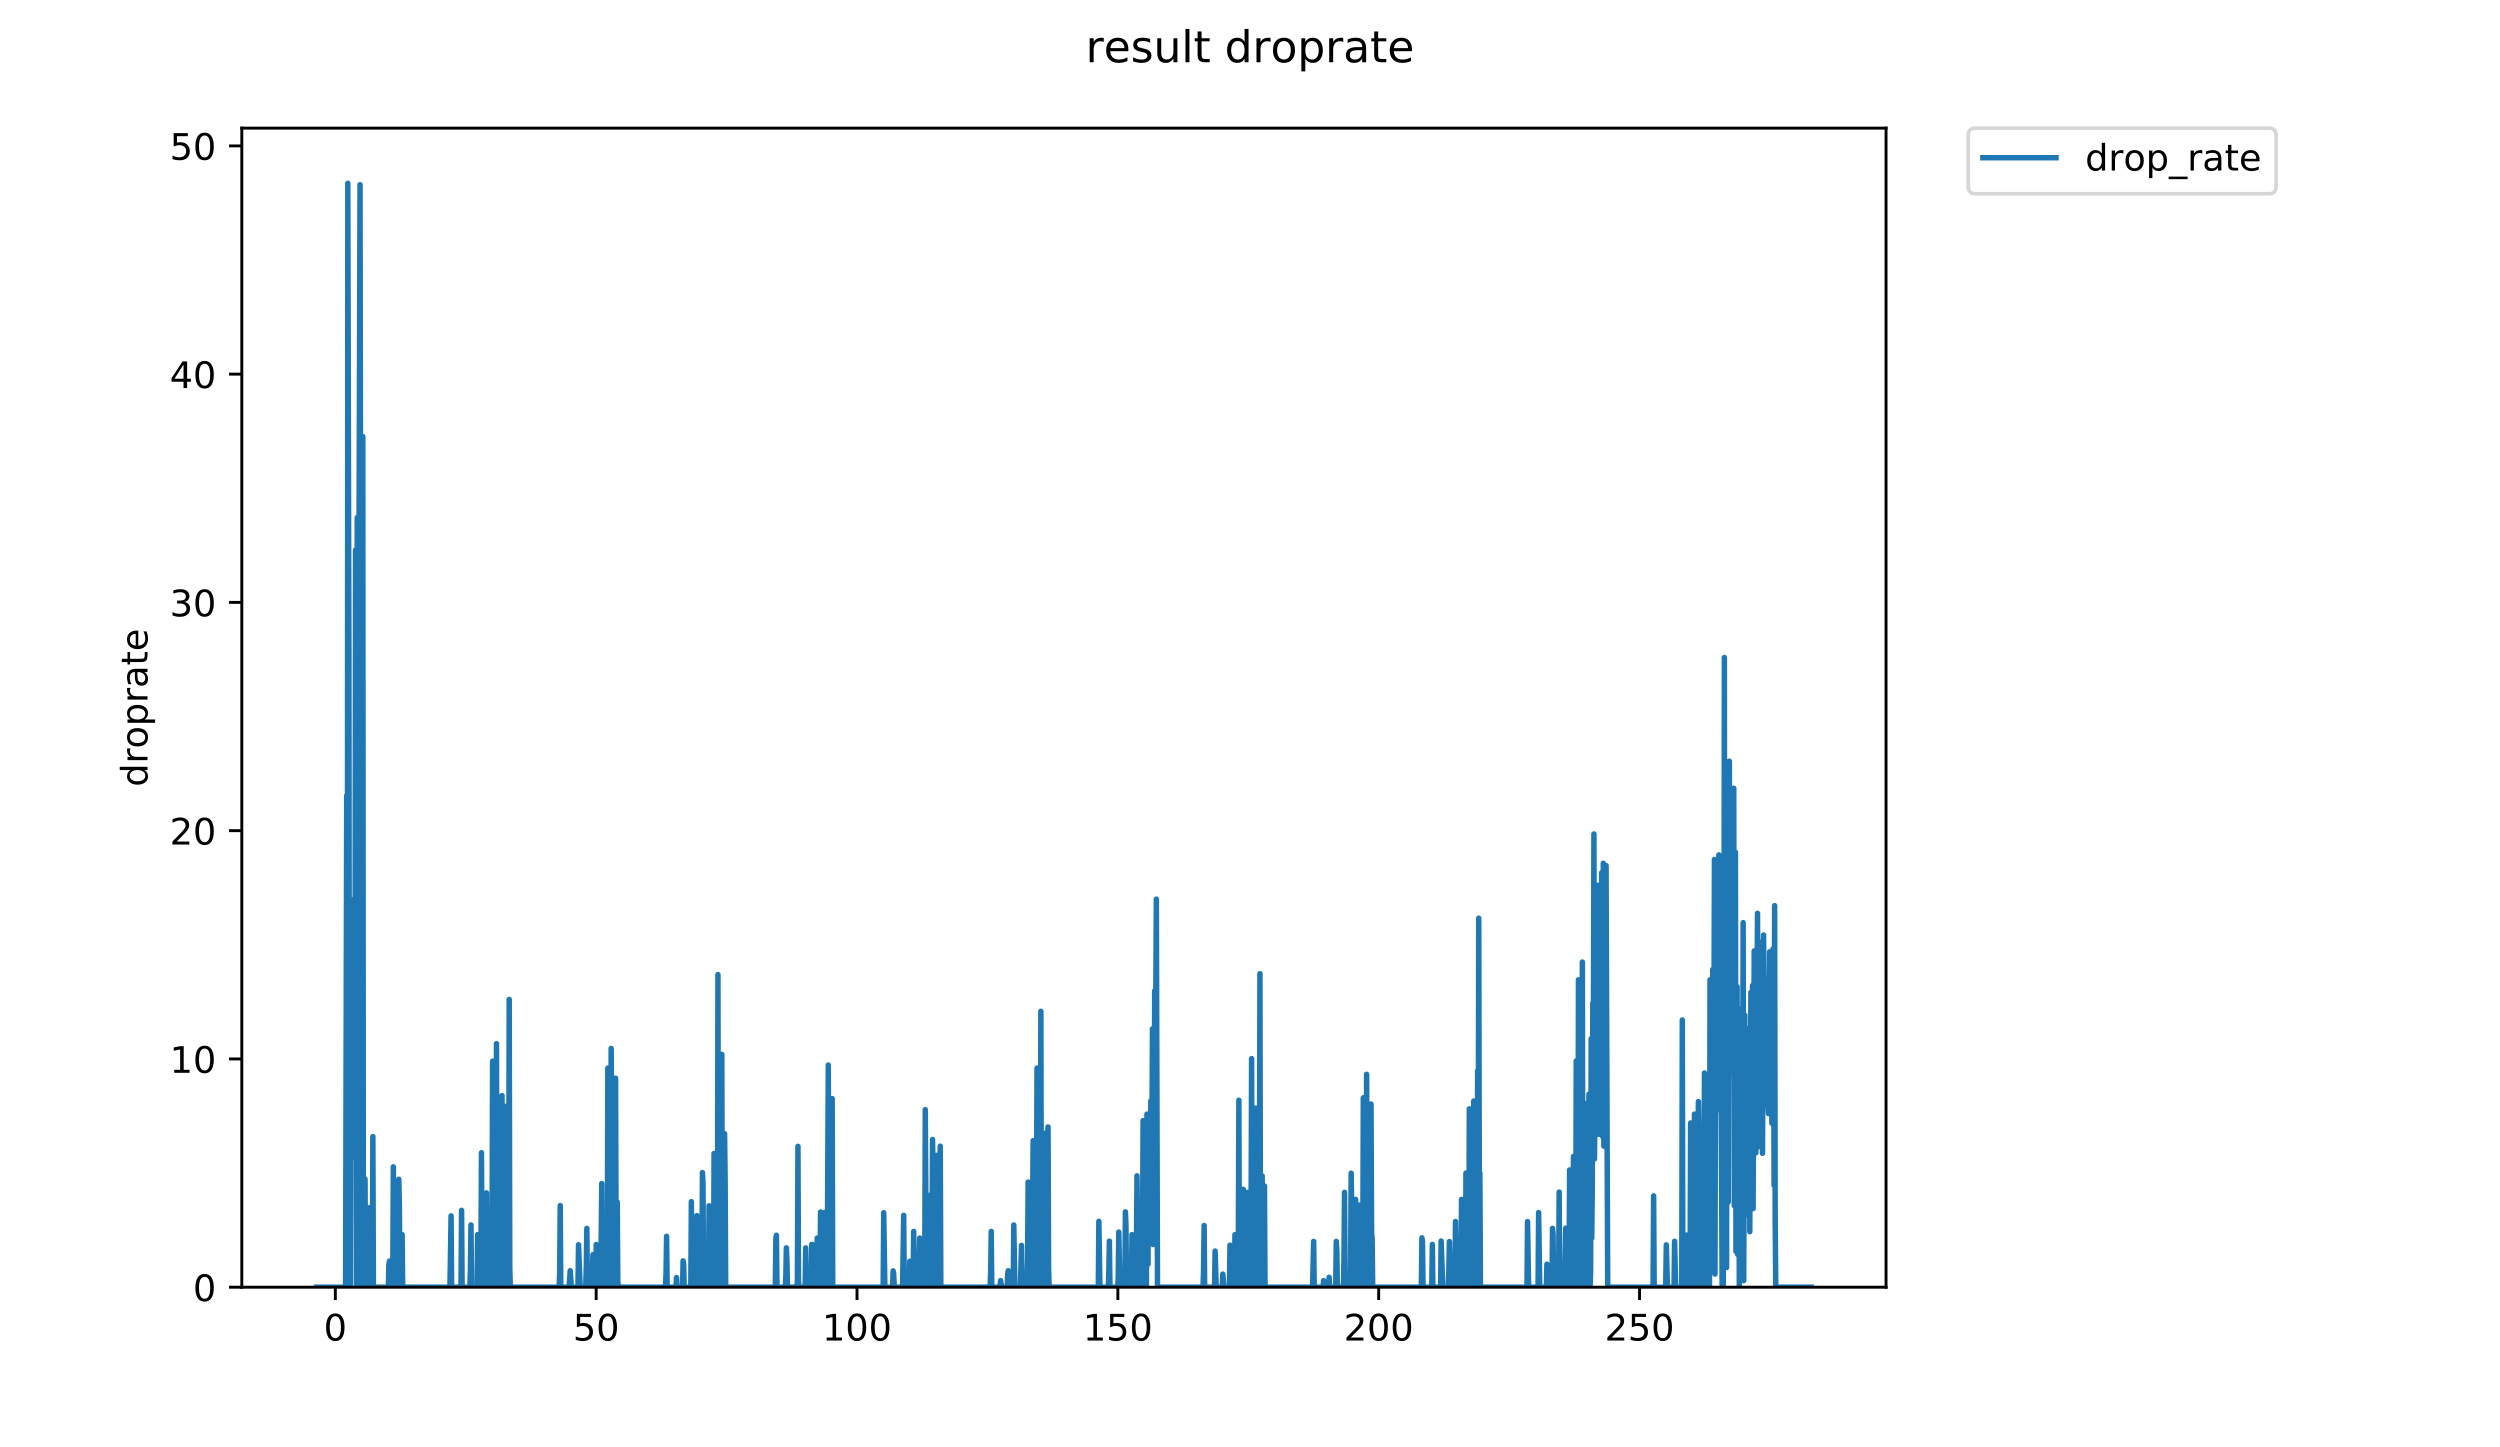 <?xml version="1.0" encoding="utf-8" standalone="no"?>
<!DOCTYPE svg PUBLIC "-//W3C//DTD SVG 1.1//EN"
  "http://www.w3.org/Graphics/SVG/1.1/DTD/svg11.dtd">
<!-- Created with matplotlib (https://matplotlib.org/) -->
<svg height="396pt" version="1.1" viewBox="0 0 684 396" width="684pt" xmlns="http://www.w3.org/2000/svg" xmlns:xlink="http://www.w3.org/1999/xlink">
 <defs>
  <style type="text/css">
*{stroke-linecap:butt;stroke-linejoin:round;}
  </style>
 </defs>
 <g id="figure_1">
  <g id="patch_1">
   <path d="M 0 396 
L 684 396 
L 684 0 
L 0 0 
z
" style="fill:#ffffff;"/>
  </g>
  <g id="axes_1">
   <g id="patch_2">
    <path d="M 66.159 352.174 
L 516.019 352.174 
L 516.019 35.062 
L 66.159 35.062 
z
" style="fill:#ffffff;"/>
   </g>
   <g id="matplotlib.axis_1">
    <g id="xtick_1">
     <g id="line2d_1">
      <defs>
       <path d="M 0 0 
L 0 3.5 
" id="m159b714897" style="stroke:#000000;stroke-width:0.8;"/>
      </defs>
      <g>
       <use style="stroke:#000000;stroke-width:0.8;" x="91.747" xlink:href="#m159b714897" y="352.174"/>
      </g>
     </g>
     <g id="text_1">
      <!-- 0 -->
      <defs>
       <path d="M 31.781 66.406 
Q 24.172 66.406 20.328 58.906 
Q 16.5 51.422 16.5 36.375 
Q 16.5 21.391 20.328 13.891 
Q 24.172 6.391 31.781 6.391 
Q 39.453 6.391 43.281 13.891 
Q 47.125 21.391 47.125 36.375 
Q 47.125 51.422 43.281 58.906 
Q 39.453 66.406 31.781 66.406 
z
M 31.781 74.219 
Q 44.047 74.219 50.516 64.516 
Q 56.984 54.828 56.984 36.375 
Q 56.984 17.969 50.516 8.266 
Q 44.047 -1.422 31.781 -1.422 
Q 19.531 -1.422 13.062 8.266 
Q 6.594 17.969 6.594 36.375 
Q 6.594 54.828 13.062 64.516 
Q 19.531 74.219 31.781 74.219 
z
" id="DejaVuSans-48"/>
      </defs>
      <g transform="translate(88.565 366.773)scale(0.1 -0.1)">
       <use xlink:href="#DejaVuSans-48"/>
      </g>
     </g>
    </g>
    <g id="xtick_2">
     <g id="line2d_2">
      <g>
       <use style="stroke:#000000;stroke-width:0.8;" x="163.112" xlink:href="#m159b714897" y="352.174"/>
      </g>
     </g>
     <g id="text_2">
      <!-- 50 -->
      <defs>
       <path d="M 10.797 72.906 
L 49.516 72.906 
L 49.516 64.594 
L 19.828 64.594 
L 19.828 46.734 
Q 21.969 47.469 24.109 47.828 
Q 26.266 48.188 28.422 48.188 
Q 40.625 48.188 47.75 41.5 
Q 54.891 34.812 54.891 23.391 
Q 54.891 11.625 47.562 5.094 
Q 40.234 -1.422 26.906 -1.422 
Q 22.312 -1.422 17.547 -0.641 
Q 12.797 0.141 7.719 1.703 
L 7.719 11.625 
Q 12.109 9.234 16.797 8.062 
Q 21.484 6.891 26.703 6.891 
Q 35.156 6.891 40.078 11.328 
Q 45.016 15.766 45.016 23.391 
Q 45.016 31 40.078 35.438 
Q 35.156 39.891 26.703 39.891 
Q 22.75 39.891 18.812 39.016 
Q 14.891 38.141 10.797 36.281 
z
" id="DejaVuSans-53"/>
      </defs>
      <g transform="translate(156.75 366.773)scale(0.1 -0.1)">
       <use xlink:href="#DejaVuSans-53"/>
       <use x="63.623" xlink:href="#DejaVuSans-48"/>
      </g>
     </g>
    </g>
    <g id="xtick_3">
     <g id="line2d_3">
      <g>
       <use style="stroke:#000000;stroke-width:0.8;" x="234.478" xlink:href="#m159b714897" y="352.174"/>
      </g>
     </g>
     <g id="text_3">
      <!-- 100 -->
      <defs>
       <path d="M 12.406 8.297 
L 28.516 8.297 
L 28.516 63.922 
L 10.984 60.406 
L 10.984 69.391 
L 28.422 72.906 
L 38.281 72.906 
L 38.281 8.297 
L 54.391 8.297 
L 54.391 0 
L 12.406 0 
z
" id="DejaVuSans-49"/>
      </defs>
      <g transform="translate(224.934 366.773)scale(0.1 -0.1)">
       <use xlink:href="#DejaVuSans-49"/>
       <use x="63.623" xlink:href="#DejaVuSans-48"/>
       <use x="127.246" xlink:href="#DejaVuSans-48"/>
      </g>
     </g>
    </g>
    <g id="xtick_4">
     <g id="line2d_4">
      <g>
       <use style="stroke:#000000;stroke-width:0.8;" x="305.843" xlink:href="#m159b714897" y="352.174"/>
      </g>
     </g>
     <g id="text_4">
      <!-- 150 -->
      <g transform="translate(296.299 366.773)scale(0.1 -0.1)">
       <use xlink:href="#DejaVuSans-49"/>
       <use x="63.623" xlink:href="#DejaVuSans-53"/>
       <use x="127.246" xlink:href="#DejaVuSans-48"/>
      </g>
     </g>
    </g>
    <g id="xtick_5">
     <g id="line2d_5">
      <g>
       <use style="stroke:#000000;stroke-width:0.8;" x="377.209" xlink:href="#m159b714897" y="352.174"/>
      </g>
     </g>
     <g id="text_5">
      <!-- 200 -->
      <defs>
       <path d="M 19.188 8.297 
L 53.609 8.297 
L 53.609 0 
L 7.328 0 
L 7.328 8.297 
Q 12.938 14.109 22.625 23.891 
Q 32.328 33.688 34.812 36.531 
Q 39.547 41.844 41.422 45.531 
Q 43.312 49.219 43.312 52.781 
Q 43.312 58.594 39.234 62.25 
Q 35.156 65.922 28.609 65.922 
Q 23.969 65.922 18.812 64.312 
Q 13.672 62.703 7.812 59.422 
L 7.812 69.391 
Q 13.766 71.781 18.938 73 
Q 24.125 74.219 28.422 74.219 
Q 39.75 74.219 46.484 68.547 
Q 53.219 62.891 53.219 53.422 
Q 53.219 48.922 51.531 44.891 
Q 49.859 40.875 45.406 35.406 
Q 44.188 33.984 37.641 27.219 
Q 31.109 20.453 19.188 8.297 
z
" id="DejaVuSans-50"/>
      </defs>
      <g transform="translate(367.665 366.773)scale(0.1 -0.1)">
       <use xlink:href="#DejaVuSans-50"/>
       <use x="63.623" xlink:href="#DejaVuSans-48"/>
       <use x="127.246" xlink:href="#DejaVuSans-48"/>
      </g>
     </g>
    </g>
    <g id="xtick_6">
     <g id="line2d_6">
      <g>
       <use style="stroke:#000000;stroke-width:0.8;" x="448.574" xlink:href="#m159b714897" y="352.174"/>
      </g>
     </g>
     <g id="text_6">
      <!-- 250 -->
      <g transform="translate(439.031 366.773)scale(0.1 -0.1)">
       <use xlink:href="#DejaVuSans-50"/>
       <use x="63.623" xlink:href="#DejaVuSans-53"/>
       <use x="127.246" xlink:href="#DejaVuSans-48"/>
      </g>
     </g>
    </g>
   </g>
   <g id="matplotlib.axis_2">
    <g id="ytick_1">
     <g id="line2d_7">
      <defs>
       <path d="M 0 0 
L -3.5 0 
" id="mdc77d8210e" style="stroke:#000000;stroke-width:0.8;"/>
      </defs>
      <g>
       <use style="stroke:#000000;stroke-width:0.8;" x="66.159" xlink:href="#mdc77d8210e" y="352.174"/>
      </g>
     </g>
     <g id="text_7">
      <!-- 0 -->
      <g transform="translate(52.796 355.973)scale(0.1 -0.1)">
       <use xlink:href="#DejaVuSans-48"/>
      </g>
     </g>
    </g>
    <g id="ytick_2">
     <g id="line2d_8">
      <g>
       <use style="stroke:#000000;stroke-width:0.8;" x="66.159" xlink:href="#mdc77d8210e" y="289.723"/>
      </g>
     </g>
     <g id="text_8">
      <!-- 10 -->
      <g transform="translate(46.434 293.522)scale(0.1 -0.1)">
       <use xlink:href="#DejaVuSans-49"/>
       <use x="63.623" xlink:href="#DejaVuSans-48"/>
      </g>
     </g>
    </g>
    <g id="ytick_3">
     <g id="line2d_9">
      <g>
       <use style="stroke:#000000;stroke-width:0.8;" x="66.159" xlink:href="#mdc77d8210e" y="227.272"/>
      </g>
     </g>
     <g id="text_9">
      <!-- 20 -->
      <g transform="translate(46.434 231.071)scale(0.1 -0.1)">
       <use xlink:href="#DejaVuSans-50"/>
       <use x="63.623" xlink:href="#DejaVuSans-48"/>
      </g>
     </g>
    </g>
    <g id="ytick_4">
     <g id="line2d_10">
      <g>
       <use style="stroke:#000000;stroke-width:0.8;" x="66.159" xlink:href="#mdc77d8210e" y="164.82"/>
      </g>
     </g>
     <g id="text_10">
      <!-- 30 -->
      <defs>
       <path d="M 40.578 39.312 
Q 47.656 37.797 51.625 33 
Q 55.609 28.219 55.609 21.188 
Q 55.609 10.406 48.188 4.484 
Q 40.766 -1.422 27.094 -1.422 
Q 22.516 -1.422 17.656 -0.516 
Q 12.797 0.391 7.625 2.203 
L 7.625 11.719 
Q 11.719 9.328 16.594 8.109 
Q 21.484 6.891 26.812 6.891 
Q 36.078 6.891 40.938 10.547 
Q 45.797 14.203 45.797 21.188 
Q 45.797 27.641 41.281 31.266 
Q 36.766 34.906 28.719 34.906 
L 20.219 34.906 
L 20.219 43.016 
L 29.109 43.016 
Q 36.375 43.016 40.234 45.922 
Q 44.094 48.828 44.094 54.297 
Q 44.094 59.906 40.109 62.906 
Q 36.141 65.922 28.719 65.922 
Q 24.656 65.922 20.016 65.031 
Q 15.375 64.156 9.812 62.312 
L 9.812 71.094 
Q 15.438 72.656 20.344 73.438 
Q 25.25 74.219 29.594 74.219 
Q 40.828 74.219 47.359 69.109 
Q 53.906 64.016 53.906 55.328 
Q 53.906 49.266 50.438 45.094 
Q 46.969 40.922 40.578 39.312 
z
" id="DejaVuSans-51"/>
      </defs>
      <g transform="translate(46.434 168.62)scale(0.1 -0.1)">
       <use xlink:href="#DejaVuSans-51"/>
       <use x="63.623" xlink:href="#DejaVuSans-48"/>
      </g>
     </g>
    </g>
    <g id="ytick_5">
     <g id="line2d_11">
      <g>
       <use style="stroke:#000000;stroke-width:0.8;" x="66.159" xlink:href="#mdc77d8210e" y="102.369"/>
      </g>
     </g>
     <g id="text_11">
      <!-- 40 -->
      <defs>
       <path d="M 37.797 64.312 
L 12.891 25.391 
L 37.797 25.391 
z
M 35.203 72.906 
L 47.609 72.906 
L 47.609 25.391 
L 58.016 25.391 
L 58.016 17.188 
L 47.609 17.188 
L 47.609 0 
L 37.797 0 
L 37.797 17.188 
L 4.891 17.188 
L 4.891 26.703 
z
" id="DejaVuSans-52"/>
      </defs>
      <g transform="translate(46.434 106.168)scale(0.1 -0.1)">
       <use xlink:href="#DejaVuSans-52"/>
       <use x="63.623" xlink:href="#DejaVuSans-48"/>
      </g>
     </g>
    </g>
    <g id="ytick_6">
     <g id="line2d_12">
      <g>
       <use style="stroke:#000000;stroke-width:0.8;" x="66.159" xlink:href="#mdc77d8210e" y="39.918"/>
      </g>
     </g>
     <g id="text_12">
      <!-- 50 -->
      <g transform="translate(46.434 43.717)scale(0.1 -0.1)">
       <use xlink:href="#DejaVuSans-53"/>
       <use x="63.623" xlink:href="#DejaVuSans-48"/>
      </g>
     </g>
    </g>
    <g id="text_13">
     <!-- droprate -->
     <defs>
      <path d="M 45.406 46.391 
L 45.406 75.984 
L 54.391 75.984 
L 54.391 0 
L 45.406 0 
L 45.406 8.203 
Q 42.578 3.328 38.25 0.953 
Q 33.938 -1.422 27.875 -1.422 
Q 17.969 -1.422 11.734 6.484 
Q 5.516 14.406 5.516 27.297 
Q 5.516 40.188 11.734 48.094 
Q 17.969 56 27.875 56 
Q 33.938 56 38.25 53.625 
Q 42.578 51.266 45.406 46.391 
z
M 14.797 27.297 
Q 14.797 17.391 18.875 11.75 
Q 22.953 6.109 30.078 6.109 
Q 37.203 6.109 41.297 11.75 
Q 45.406 17.391 45.406 27.297 
Q 45.406 37.203 41.297 42.844 
Q 37.203 48.484 30.078 48.484 
Q 22.953 48.484 18.875 42.844 
Q 14.797 37.203 14.797 27.297 
z
" id="DejaVuSans-100"/>
      <path d="M 41.109 46.297 
Q 39.594 47.172 37.812 47.578 
Q 36.031 48 33.891 48 
Q 26.266 48 22.188 43.047 
Q 18.109 38.094 18.109 28.812 
L 18.109 0 
L 9.078 0 
L 9.078 54.688 
L 18.109 54.688 
L 18.109 46.188 
Q 20.953 51.172 25.484 53.578 
Q 30.031 56 36.531 56 
Q 37.453 56 38.578 55.875 
Q 39.703 55.766 41.062 55.516 
z
" id="DejaVuSans-114"/>
      <path d="M 30.609 48.391 
Q 23.391 48.391 19.188 42.75 
Q 14.984 37.109 14.984 27.297 
Q 14.984 17.484 19.156 11.844 
Q 23.344 6.203 30.609 6.203 
Q 37.797 6.203 41.984 11.859 
Q 46.188 17.531 46.188 27.297 
Q 46.188 37.016 41.984 42.703 
Q 37.797 48.391 30.609 48.391 
z
M 30.609 56 
Q 42.328 56 49.016 48.375 
Q 55.719 40.766 55.719 27.297 
Q 55.719 13.875 49.016 6.219 
Q 42.328 -1.422 30.609 -1.422 
Q 18.844 -1.422 12.172 6.219 
Q 5.516 13.875 5.516 27.297 
Q 5.516 40.766 12.172 48.375 
Q 18.844 56 30.609 56 
z
" id="DejaVuSans-111"/>
      <path d="M 18.109 8.203 
L 18.109 -20.797 
L 9.078 -20.797 
L 9.078 54.688 
L 18.109 54.688 
L 18.109 46.391 
Q 20.953 51.266 25.266 53.625 
Q 29.594 56 35.594 56 
Q 45.562 56 51.781 48.094 
Q 58.016 40.188 58.016 27.297 
Q 58.016 14.406 51.781 6.484 
Q 45.562 -1.422 35.594 -1.422 
Q 29.594 -1.422 25.266 0.953 
Q 20.953 3.328 18.109 8.203 
z
M 48.688 27.297 
Q 48.688 37.203 44.609 42.844 
Q 40.531 48.484 33.406 48.484 
Q 26.266 48.484 22.188 42.844 
Q 18.109 37.203 18.109 27.297 
Q 18.109 17.391 22.188 11.75 
Q 26.266 6.109 33.406 6.109 
Q 40.531 6.109 44.609 11.75 
Q 48.688 17.391 48.688 27.297 
z
" id="DejaVuSans-112"/>
      <path d="M 34.281 27.484 
Q 23.391 27.484 19.188 25 
Q 14.984 22.516 14.984 16.5 
Q 14.984 11.719 18.141 8.906 
Q 21.297 6.109 26.703 6.109 
Q 34.188 6.109 38.703 11.406 
Q 43.219 16.703 43.219 25.484 
L 43.219 27.484 
z
M 52.203 31.203 
L 52.203 0 
L 43.219 0 
L 43.219 8.297 
Q 40.141 3.328 35.547 0.953 
Q 30.953 -1.422 24.312 -1.422 
Q 15.922 -1.422 10.953 3.297 
Q 6 8.016 6 15.922 
Q 6 25.141 12.172 29.828 
Q 18.359 34.516 30.609 34.516 
L 43.219 34.516 
L 43.219 35.406 
Q 43.219 41.609 39.141 45 
Q 35.062 48.391 27.688 48.391 
Q 23 48.391 18.547 47.266 
Q 14.109 46.141 10.016 43.891 
L 10.016 52.203 
Q 14.938 54.109 19.578 55.047 
Q 24.219 56 28.609 56 
Q 40.484 56 46.344 49.844 
Q 52.203 43.703 52.203 31.203 
z
" id="DejaVuSans-97"/>
      <path d="M 18.312 70.219 
L 18.312 54.688 
L 36.812 54.688 
L 36.812 47.703 
L 18.312 47.703 
L 18.312 18.016 
Q 18.312 11.328 20.141 9.422 
Q 21.969 7.516 27.594 7.516 
L 36.812 7.516 
L 36.812 0 
L 27.594 0 
Q 17.188 0 13.234 3.875 
Q 9.281 7.766 9.281 18.016 
L 9.281 47.703 
L 2.688 47.703 
L 2.688 54.688 
L 9.281 54.688 
L 9.281 70.219 
z
" id="DejaVuSans-116"/>
      <path d="M 56.203 29.594 
L 56.203 25.203 
L 14.891 25.203 
Q 15.484 15.922 20.484 11.062 
Q 25.484 6.203 34.422 6.203 
Q 39.594 6.203 44.453 7.469 
Q 49.312 8.734 54.109 11.281 
L 54.109 2.781 
Q 49.266 0.734 44.188 -0.344 
Q 39.109 -1.422 33.891 -1.422 
Q 20.797 -1.422 13.156 6.188 
Q 5.516 13.812 5.516 26.812 
Q 5.516 40.234 12.766 48.109 
Q 20.016 56 32.328 56 
Q 43.359 56 49.781 48.891 
Q 56.203 41.797 56.203 29.594 
z
M 47.219 32.234 
Q 47.125 39.594 43.094 43.984 
Q 39.062 48.391 32.422 48.391 
Q 24.906 48.391 20.391 44.141 
Q 15.875 39.891 15.188 32.172 
z
" id="DejaVuSans-101"/>
     </defs>
     <g transform="translate(40.354 215.236)rotate(-90)scale(0.1 -0.1)">
      <use xlink:href="#DejaVuSans-100"/>
      <use x="63.477" xlink:href="#DejaVuSans-114"/>
      <use x="104.559" xlink:href="#DejaVuSans-111"/>
      <use x="165.74" xlink:href="#DejaVuSans-112"/>
      <use x="229.217" xlink:href="#DejaVuSans-114"/>
      <use x="270.33" xlink:href="#DejaVuSans-97"/>
      <use x="331.609" xlink:href="#DejaVuSans-116"/>
      <use x="370.818" xlink:href="#DejaVuSans-101"/>
     </g>
    </g>
   </g>
   <g id="line2d_13">
    <path clip-path="url(#pf4f9a72d63)" d="M 86.607 352.174 
L 94.554 352.174 
L 94.858 217.65 
L 95.009 352.174 
L 95.161 50.163 
L 95.463 180.233 
L 95.614 352.174 
L 95.917 352.174 
L 96.068 285.358 
L 96.374 316.69 
L 96.525 257.875 
L 96.677 295.32 
L 96.828 246.007 
L 96.979 257.47 
L 97.13 285.262 
L 97.283 150.49 
L 97.434 207.578 
L 97.586 352.174 
L 97.737 141.624 
L 97.896 151.132 
L 98.047 208.669 
L 98.35 105.912 
L 98.502 50.533 
L 98.655 145.475 
L 98.808 352.174 
L 98.96 352.174 
L 99.11 346.814 
L 99.261 119.442 
L 99.416 349.554 
L 99.57 352.174 
L 99.723 352.174 
L 99.873 322.606 
L 100.025 352.174 
L 100.326 352.174 
L 100.479 330.411 
L 100.635 348.7 
L 100.79 349.565 
L 100.943 352.174 
L 101.095 352.174 
L 101.251 330.399 
L 101.404 349.524 
L 101.554 352.174 
L 101.864 352.174 
L 102.015 310.987 
L 102.166 352.174 
L 106.249 352.174 
L 106.4 345.92 
L 106.551 345.027 
L 106.707 352.174 
L 107.459 352.174 
L 107.611 319.258 
L 107.913 352.174 
L 108.064 352.174 
L 108.214 334.203 
L 108.364 333.277 
L 108.514 348.575 
L 108.664 352.174 
L 108.97 352.174 
L 109.12 322.648 
L 109.271 329.838 
L 109.421 352.174 
L 109.871 352.174 
L 110.022 337.797 
L 110.175 352.174 
L 123.105 352.174 
L 123.412 332.658 
L 123.567 352.174 
L 125.982 352.174 
L 126.134 351.283 
L 126.287 331.153 
L 126.439 352.174 
L 128.559 352.174 
L 128.71 346.806 
L 128.86 335.15 
L 129.011 352.174 
L 130.523 352.174 
L 130.673 337.797 
L 130.824 352.174 
L 131.429 352.174 
L 131.58 344.156 
L 131.73 315.385 
L 131.883 352.174 
L 132.947 352.174 
L 133.099 326.375 
L 133.402 352.174 
L 134.313 352.174 
L 134.463 351.277 
L 134.614 343.24 
L 134.768 290.341 
L 134.921 347.77 
L 135.073 352.174 
L 135.684 352.174 
L 135.836 285.548 
L 135.988 352.174 
L 136.14 352.174 
L 136.292 346.836 
L 136.443 310.302 
L 136.594 352.174 
L 137.045 352.174 
L 137.348 299.761 
L 137.502 346.904 
L 137.654 352.174 
L 138.111 352.174 
L 138.261 302.894 
L 138.411 302.681 
L 138.562 352.174 
L 139.017 352.174 
L 139.17 336.341 
L 139.321 273.439 
L 139.474 346.889 
L 139.624 352.174 
L 152.974 352.174 
L 153.125 348.606 
L 153.277 329.838 
L 153.43 352.174 
L 155.704 352.174 
L 156.005 347.675 
L 156.311 352.174 
L 158.132 352.174 
L 158.283 340.559 
L 158.739 352.174 
L 160.253 352.174 
L 160.405 346.844 
L 160.556 336.092 
L 160.707 352.174 
L 161.918 352.174 
L 162.069 349.498 
L 162.221 343.278 
L 162.375 352.174 
L 162.979 352.174 
L 163.129 340.493 
L 163.431 352.174 
L 164.338 352.174 
L 164.645 323.827 
L 164.796 352.174 
L 165.097 352.174 
L 165.249 335.223 
L 165.399 352.174 
L 166.003 352.174 
L 166.155 347.713 
L 166.305 292.228 
L 166.456 352.174 
L 166.911 352.174 
L 167.062 350.385 
L 167.213 286.86 
L 167.364 310.183 
L 167.515 352.174 
L 167.666 352.174 
L 167.817 325.371 
L 167.969 352.174 
L 168.271 352.174 
L 168.422 294.994 
L 168.573 345.016 
L 168.724 342.36 
L 168.874 328.878 
L 169.026 350.392 
L 169.177 352.174 
L 182.074 352.174 
L 182.224 348.6 
L 182.38 338.238 
L 182.53 352.174 
L 184.944 352.174 
L 185.097 349.539 
L 185.247 352.174 
L 186.747 352.174 
L 186.897 344.975 
L 187.047 345.857 
L 187.196 352.174 
L 189.004 352.174 
L 189.154 328.777 
L 189.304 348.575 
L 189.455 352.174 
L 190.52 352.174 
L 190.672 332.603 
L 190.977 352.174 
L 191.883 352.174 
L 192.034 350.39 
L 192.184 320.814 
L 192.335 323.543 
L 192.486 352.174 
L 193.845 352.174 
L 193.996 329.902 
L 194.147 330.793 
L 194.299 352.174 
L 194.606 352.174 
L 194.758 345.965 
L 194.915 332.444 
L 195.066 350.395 
L 195.218 352.174 
L 195.369 315.596 
L 195.52 350.39 
L 195.672 352.174 
L 196.276 352.174 
L 196.428 266.649 
L 196.579 352.174 
L 197.184 352.174 
L 197.489 288.484 
L 197.641 352.174 
L 198.095 352.174 
L 198.246 310.183 
L 198.399 323.066 
L 198.55 352.174 
L 212.124 352.174 
L 212.276 338.83 
L 212.427 337.961 
L 212.579 352.174 
L 214.849 352.174 
L 214.999 349.478 
L 215.15 341.422 
L 215.301 345.037 
L 215.453 352.174 
L 218.018 352.174 
L 218.168 350.377 
L 218.319 313.646 
L 218.47 350.382 
L 218.62 352.174 
L 220.284 352.174 
L 220.435 341.422 
L 220.585 352.174 
L 221.941 352.174 
L 222.091 340.476 
L 222.241 340.476 
L 222.391 352.174 
L 223.293 352.174 
L 223.443 349.478 
L 223.594 338.734 
L 223.745 352.174 
L 224.347 352.174 
L 224.498 331.596 
L 224.799 352.174 
L 225.406 352.174 
L 225.558 331.742 
L 225.86 352.174 
L 226.314 352.174 
L 226.62 291.396 
L 226.77 352.174 
L 227.377 352.174 
L 227.681 300.576 
L 227.834 352.174 
L 241.635 352.174 
L 241.788 331.8 
L 242.096 352.174 
L 244.214 352.174 
L 244.365 347.72 
L 244.518 348.641 
L 244.673 352.174 
L 246.948 352.174 
L 247.251 332.519 
L 247.406 352.174 
L 248.769 352.174 
L 248.922 345.077 
L 249.072 351.278 
L 249.224 352.174 
L 249.827 352.174 
L 249.978 336.92 
L 250.285 352.174 
L 251.493 352.174 
L 251.643 338.734 
L 251.794 352.174 
L 251.947 352.174 
L 252.098 343.265 
L 252.25 342.374 
L 252.4 352.174 
L 252.854 352.174 
L 253.004 350.38 
L 253.157 303.591 
L 253.465 352.174 
L 254.068 352.174 
L 254.219 351.277 
L 254.369 327.014 
L 254.52 352.174 
L 254.983 352.174 
L 255.137 311.77 
L 255.291 320.598 
L 255.441 352.174 
L 255.895 352.174 
L 256.2 316.111 
L 256.353 345.108 
L 256.503 352.174 
L 256.958 352.174 
L 257.108 319.872 
L 257.258 313.591 
L 257.41 352.174 
L 270.898 352.174 
L 271.05 347.732 
L 271.2 336.92 
L 271.351 352.174 
L 273.607 352.174 
L 273.757 350.377 
L 274.058 352.174 
L 275.56 352.174 
L 275.709 348.575 
L 275.859 347.675 
L 276.013 352.174 
L 277.223 352.174 
L 277.374 335.15 
L 277.675 352.174 
L 279.18 352.174 
L 279.485 340.739 
L 279.637 352.174 
L 280.999 352.174 
L 281.149 344.996 
L 281.299 323.42 
L 281.449 351.276 
L 281.601 352.174 
L 282.361 352.174 
L 282.664 312.084 
L 282.816 352.174 
L 283.422 352.174 
L 283.573 335.175 
L 283.724 292.228 
L 283.875 351.283 
L 284.026 352.174 
L 284.479 352.174 
L 284.63 331.596 
L 284.78 276.694 
L 284.931 350.382 
L 285.082 352.174 
L 285.383 352.174 
L 285.534 349.478 
L 285.684 310.062 
L 285.835 322.564 
L 285.988 352.174 
L 286.44 352.174 
L 286.59 311.738 
L 286.741 308.333 
L 286.892 346.821 
L 287.043 352.174 
L 300.496 352.174 
L 300.645 334.151 
L 300.945 352.174 
L 303.229 352.174 
L 303.379 347.713 
L 303.529 339.576 
L 303.68 352.174 
L 305.789 352.174 
L 305.943 349.546 
L 306.095 337.094 
L 306.4 352.174 
L 307.758 352.174 
L 307.908 331.566 
L 308.059 335.15 
L 308.21 352.174 
L 309.415 352.174 
L 309.566 349.482 
L 309.716 337.797 
L 310.168 352.174 
L 310.777 352.174 
L 310.928 342.332 
L 311.078 321.71 
L 311.38 352.174 
L 312.443 352.174 
L 312.594 341.453 
L 312.745 306.609 
L 312.896 343.227 
L 313.049 352.174 
L 313.2 352.174 
L 313.35 343.227 
L 313.501 352.174 
L 313.652 352.174 
L 313.803 304.822 
L 314.104 345.902 
L 314.255 311.017 
L 314.713 337.242 
L 314.866 301.229 
L 315.017 337.879 
L 315.319 281.492 
L 315.469 340.509 
L 315.621 321.754 
L 315.771 319.964 
L 315.922 271.103 
L 316.073 279.598 
L 316.224 272.658 
L 316.375 246.007 
L 316.689 352.174 
L 329.143 352.174 
L 329.295 347.739 
L 329.448 335.295 
L 329.598 352.174 
L 332.304 352.174 
L 332.454 342.29 
L 332.754 352.174 
L 334.411 352.174 
L 334.561 348.59 
L 334.862 352.174 
L 336.367 352.174 
L 336.519 340.675 
L 336.822 352.174 
L 337.731 352.174 
L 337.881 337.797 
L 338.036 352.174 
L 338.652 352.174 
L 338.803 341.468 
L 338.954 301.029 
L 339.104 349.482 
L 339.255 352.174 
L 340.018 352.174 
L 340.169 325.409 
L 340.323 351.291 
L 340.474 352.174 
L 341.077 352.174 
L 341.228 328.017 
L 341.379 326.227 
L 341.529 352.174 
L 342.132 352.174 
L 342.283 337.9 
L 342.434 289.634 
L 342.585 348.6 
L 342.736 352.174 
L 342.887 352.174 
L 343.042 350.427 
L 343.193 352.174 
L 343.344 350.385 
L 343.495 303.175 
L 343.647 313.811 
L 343.804 352.174 
L 343.96 352.174 
L 344.111 348.616 
L 344.262 352.174 
L 344.414 352.174 
L 344.565 337.007 
L 344.716 266.404 
L 344.867 345.911 
L 345.018 352.174 
L 345.335 321.751 
L 345.495 352.174 
L 345.805 352.174 
L 345.956 324.478 
L 346.107 352.174 
L 359.118 352.174 
L 359.42 339.648 
L 359.571 352.174 
L 361.986 352.174 
L 362.137 350.382 
L 362.287 352.174 
L 363.492 352.174 
L 363.642 349.475 
L 363.793 352.174 
L 365.453 352.174 
L 365.604 339.648 
L 365.755 342.332 
L 365.907 352.174 
L 367.563 352.174 
L 367.713 344.099 
L 367.864 326.227 
L 368.016 349.502 
L 368.167 352.174 
L 369.375 352.174 
L 369.526 347.713 
L 369.677 320.993 
L 370.131 352.174 
L 370.736 352.174 
L 370.888 328.154 
L 371.039 352.174 
L 371.793 352.174 
L 371.944 329.71 
L 372.094 352.174 
L 372.697 352.174 
L 372.848 346.814 
L 372.999 300.355 
L 373.15 351.276 
L 373.3 352.174 
L 373.602 352.174 
L 373.753 334.28 
L 373.904 293.934 
L 374.205 352.174 
L 374.356 305.715 
L 374.658 352.174 
L 374.96 352.174 
L 375.111 302.07 
L 375.266 337.284 
L 375.418 338.849 
L 375.569 352.174 
L 388.884 352.174 
L 389.033 338.676 
L 389.186 339.719 
L 389.341 352.174 
L 391.59 352.174 
L 391.74 351.274 
L 391.89 340.476 
L 392.04 352.174 
L 394.143 352.174 
L 394.293 339.54 
L 394.747 352.174 
L 396.253 352.174 
L 396.402 347.675 
L 396.554 339.684 
L 396.864 352.174 
L 398.072 352.174 
L 398.222 334.203 
L 398.522 352.174 
L 399.575 352.174 
L 399.725 346.783 
L 399.877 328.154 
L 400.027 352.174 
L 400.936 352.174 
L 401.087 320.949 
L 401.242 352.174 
L 401.85 352.174 
L 402.002 303.384 
L 402.153 313.701 
L 402.307 352.174 
L 402.459 338.887 
L 402.611 342.374 
L 402.762 352.174 
L 403.067 352.174 
L 403.218 301.248 
L 403.37 351.288 
L 403.524 352.174 
L 403.675 348.6 
L 403.827 308.768 
L 403.979 318.272 
L 404.13 341.514 
L 404.281 292.953 
L 404.435 328.558 
L 404.586 251.216 
L 404.738 325.409 
L 404.889 320.904 
L 405.044 352.174 
L 417.783 352.174 
L 417.933 334.228 
L 418.235 352.174 
L 420.816 352.174 
L 420.968 331.771 
L 421.271 352.174 
L 423.084 352.174 
L 423.234 345.884 
L 423.385 352.174 
L 424.619 352.174 
L 424.769 336.069 
L 424.92 337.818 
L 425.075 352.174 
L 426.434 352.174 
L 426.585 326.153 
L 426.736 349.494 
L 426.886 352.174 
L 428.091 352.174 
L 428.392 336.023 
L 428.544 352.174 
L 429.147 352.174 
L 429.297 347.675 
L 429.448 320.102 
L 429.752 352.174 
L 430.204 352.174 
L 430.505 316.385 
L 430.655 351.278 
L 430.807 352.174 
L 431.108 352.174 
L 431.259 290.261 
L 431.409 311.854 
L 431.561 352.174 
L 431.713 352.174 
L 431.864 268.071 
L 432.015 347.72 
L 432.167 352.174 
L 432.623 352.174 
L 432.779 328.852 
L 432.931 263.212 
L 433.082 352.174 
L 433.534 352.174 
L 433.684 345.016 
L 433.834 301.926 
L 434.136 352.174 
L 434.438 352.174 
L 434.589 336.092 
L 434.74 299.386 
L 434.892 345.973 
L 435.042 352.174 
L 435.194 347.732 
L 435.346 284.176 
L 435.496 338.734 
L 435.647 324.596 
L 435.799 274.445 
L 435.949 285.775 
L 436.099 228.17 
L 436.249 317.079 
L 436.399 301.781 
L 436.55 306.674 
L 436.85 271.97 
L 437 272.985 
L 437.15 242.231 
L 437.301 258.99 
L 437.452 310.362 
L 437.604 266.771 
L 437.757 298.215 
L 437.912 266.934 
L 438.062 265.137 
L 438.212 238.79 
L 438.362 244.189 
L 438.513 311.017 
L 438.664 236.193 
L 438.815 313.591 
L 438.965 260.519 
L 439.118 266.733 
L 439.418 236.824 
L 439.718 315.279 
L 439.872 352.174 
L 452.13 352.174 
L 452.28 351.274 
L 452.432 327.194 
L 452.582 352.174 
L 455.599 352.174 
L 455.749 351.274 
L 455.901 340.593 
L 456.202 352.174 
L 458.017 352.174 
L 458.167 339.612 
L 458.468 352.174 
L 460.126 352.174 
L 460.278 279.071 
L 460.429 352.174 
L 461.339 352.174 
L 461.49 337.92 
L 461.641 352.174 
L 462.401 352.174 
L 462.551 307.245 
L 462.703 347.72 
L 462.853 352.174 
L 463.456 352.174 
L 463.607 304.822 
L 464.067 352.174 
L 464.373 352.174 
L 464.524 348.611 
L 464.675 301.394 
L 464.827 311.076 
L 464.979 352.174 
L 465.284 352.174 
L 465.435 328.086 
L 465.587 324.596 
L 465.739 350.4 
L 465.89 352.174 
L 466.042 352.174 
L 466.347 293.571 
L 466.498 352.174 
L 466.649 307.374 
L 466.951 352.174 
L 467.103 305.091 
L 467.406 338.811 
L 467.557 311.017 
L 467.71 352.174 
L 467.861 268.071 
L 468.011 332.462 
L 468.162 311.017 
L 468.313 336.964 
L 468.614 265.262 
L 468.767 340.642 
L 469.069 235.134 
L 469.219 348.585 
L 469.369 288.558 
L 469.52 294.83 
L 469.671 246.446 
L 469.822 286.86 
L 469.972 288.467 
L 470.124 269.44 
L 470.274 233.902 
L 470.425 299.386 
L 470.576 303.79 
L 470.726 264.24 
L 471.18 352.174 
L 471.485 352.174 
L 471.636 318.32 
L 471.786 179.895 
L 471.937 343.214 
L 472.238 215.59 
L 472.388 346.79 
L 472.539 224.23 
L 472.691 221.214 
L 472.842 328.878 
L 473.151 208.257 
L 473.303 287.508 
L 473.454 229.948 
L 473.605 274.334 
L 473.755 281.39 
L 473.906 245.55 
L 474.056 293.85 
L 474.207 289.364 
L 474.358 215.674 
L 474.509 329.902 
L 474.811 233.177 
L 474.963 342.388 
L 475.114 282.386 
L 475.264 269.978 
L 475.415 343.201 
L 475.717 277.125 
L 475.869 352.174 
L 476.019 276.014 
L 476.319 331.537 
L 476.471 285.262 
L 476.772 327.947 
L 476.922 252.432 
L 477.072 350.38 
L 477.377 277.764 
L 477.532 328.525 
L 477.682 291.42 
L 477.838 290.333 
L 477.989 327.265 
L 478.291 281.492 
L 478.442 332.49 
L 478.592 281.492 
L 478.743 336.986 
L 479.044 271.534 
L 479.196 309.35 
L 479.346 312.75 
L 479.497 269.624 
L 479.647 330.67 
L 479.951 260.178 
L 480.102 306.609 
L 480.252 276.232 
L 480.403 315.438 
L 480.855 249.883 
L 481.006 295.888 
L 481.158 257.605 
L 481.308 313.701 
L 481.61 260.913 
L 481.76 281.288 
L 481.91 281.084 
L 482.061 277.806 
L 482.212 315.543 
L 482.514 255.821 
L 482.816 297.83 
L 482.968 268.55 
L 483.119 302.284 
L 483.27 268.846 
L 483.423 268.02 
L 483.573 267.95 
L 483.724 301.102 
L 483.874 304.686 
L 484.178 260.413 
L 484.48 285.166 
L 484.631 264.366 
L 484.787 307.32 
L 485.088 259.62 
L 485.238 263.987 
L 485.388 324.278 
L 485.537 247.789 
L 485.689 333.439 
L 485.846 352.174 
L 495.571 352.174 
L 495.571 352.174 
" style="fill:none;stroke:#1f77b4;stroke-linecap:square;stroke-width:1.5;"/>
   </g>
   <g id="patch_3">
    <path d="M 66.159 352.174 
L 66.159 35.062 
" style="fill:none;stroke:#000000;stroke-linecap:square;stroke-linejoin:miter;stroke-width:0.8;"/>
   </g>
   <g id="patch_4">
    <path d="M 516.019 352.174 
L 516.019 35.062 
" style="fill:none;stroke:#000000;stroke-linecap:square;stroke-linejoin:miter;stroke-width:0.8;"/>
   </g>
   <g id="patch_5">
    <path d="M 66.159 352.174 
L 516.019 352.174 
" style="fill:none;stroke:#000000;stroke-linecap:square;stroke-linejoin:miter;stroke-width:0.8;"/>
   </g>
   <g id="patch_6">
    <path d="M 66.159 35.062 
L 516.019 35.062 
" style="fill:none;stroke:#000000;stroke-linecap:square;stroke-linejoin:miter;stroke-width:0.8;"/>
   </g>
   <g id="legend_1">
    <g id="patch_7">
     <path d="M 540.512 53.019 
L 620.748 53.019 
Q 622.748 53.019 622.748 51.019 
L 622.748 37.062 
Q 622.748 35.062 620.748 35.062 
L 540.512 35.062 
Q 538.512 35.062 538.512 37.062 
L 538.512 51.019 
Q 538.512 53.019 540.512 53.019 
z
" style="fill:#ffffff;opacity:0.8;stroke:#cccccc;stroke-linejoin:miter;"/>
    </g>
    <g id="line2d_14">
     <path d="M 542.512 43.161 
L 562.512 43.161 
" style="fill:none;stroke:#1f77b4;stroke-linecap:square;stroke-width:1.5;"/>
    </g>
    <g id="line2d_15"/>
    <g id="text_14">
     <!-- drop_rate -->
     <defs>
      <path d="M 50.984 -16.609 
L 50.984 -23.578 
L -0.984 -23.578 
L -0.984 -16.609 
z
" id="DejaVuSans-95"/>
     </defs>
     <g transform="translate(570.512 46.661)scale(0.1 -0.1)">
      <use xlink:href="#DejaVuSans-100"/>
      <use x="63.477" xlink:href="#DejaVuSans-114"/>
      <use x="104.559" xlink:href="#DejaVuSans-111"/>
      <use x="165.74" xlink:href="#DejaVuSans-112"/>
      <use x="229.217" xlink:href="#DejaVuSans-95"/>
      <use x="279.217" xlink:href="#DejaVuSans-114"/>
      <use x="320.33" xlink:href="#DejaVuSans-97"/>
      <use x="381.609" xlink:href="#DejaVuSans-116"/>
      <use x="420.818" xlink:href="#DejaVuSans-101"/>
     </g>
    </g>
   </g>
  </g>
  <g id="text_15">
   <!-- result droprate -->
   <defs>
    <path d="M 44.281 53.078 
L 44.281 44.578 
Q 40.484 46.531 36.375 47.5 
Q 32.281 48.484 27.875 48.484 
Q 21.188 48.484 17.844 46.438 
Q 14.5 44.391 14.5 40.281 
Q 14.5 37.156 16.891 35.375 
Q 19.281 33.594 26.516 31.984 
L 29.594 31.297 
Q 39.156 29.25 43.188 25.516 
Q 47.219 21.781 47.219 15.094 
Q 47.219 7.469 41.188 3.016 
Q 35.156 -1.422 24.609 -1.422 
Q 20.219 -1.422 15.453 -0.562 
Q 10.688 0.297 5.422 2 
L 5.422 11.281 
Q 10.406 8.688 15.234 7.391 
Q 20.062 6.109 24.812 6.109 
Q 31.156 6.109 34.562 8.281 
Q 37.984 10.453 37.984 14.406 
Q 37.984 18.062 35.516 20.016 
Q 33.062 21.969 24.703 23.781 
L 21.578 24.516 
Q 13.234 26.266 9.516 29.906 
Q 5.812 33.547 5.812 39.891 
Q 5.812 47.609 11.281 51.797 
Q 16.75 56 26.812 56 
Q 31.781 56 36.172 55.266 
Q 40.578 54.547 44.281 53.078 
z
" id="DejaVuSans-115"/>
    <path d="M 8.5 21.578 
L 8.5 54.688 
L 17.484 54.688 
L 17.484 21.922 
Q 17.484 14.156 20.5 10.266 
Q 23.531 6.391 29.594 6.391 
Q 36.859 6.391 41.078 11.031 
Q 45.312 15.672 45.312 23.688 
L 45.312 54.688 
L 54.297 54.688 
L 54.297 0 
L 45.312 0 
L 45.312 8.406 
Q 42.047 3.422 37.719 1 
Q 33.406 -1.422 27.688 -1.422 
Q 18.266 -1.422 13.375 4.438 
Q 8.5 10.297 8.5 21.578 
z
M 31.109 56 
z
" id="DejaVuSans-117"/>
    <path d="M 9.422 75.984 
L 18.406 75.984 
L 18.406 0 
L 9.422 0 
z
" id="DejaVuSans-108"/>
    <path id="DejaVuSans-32"/>
   </defs>
   <g transform="translate(297.048 17.038)scale(0.12 -0.12)">
    <use xlink:href="#DejaVuSans-114"/>
    <use x="41.082" xlink:href="#DejaVuSans-101"/>
    <use x="102.605" xlink:href="#DejaVuSans-115"/>
    <use x="154.705" xlink:href="#DejaVuSans-117"/>
    <use x="218.084" xlink:href="#DejaVuSans-108"/>
    <use x="245.867" xlink:href="#DejaVuSans-116"/>
    <use x="285.076" xlink:href="#DejaVuSans-32"/>
    <use x="316.863" xlink:href="#DejaVuSans-100"/>
    <use x="380.34" xlink:href="#DejaVuSans-114"/>
    <use x="421.422" xlink:href="#DejaVuSans-111"/>
    <use x="482.604" xlink:href="#DejaVuSans-112"/>
    <use x="546.08" xlink:href="#DejaVuSans-114"/>
    <use x="587.193" xlink:href="#DejaVuSans-97"/>
    <use x="648.473" xlink:href="#DejaVuSans-116"/>
    <use x="687.682" xlink:href="#DejaVuSans-101"/>
   </g>
  </g>
 </g>
 <defs>
  <clipPath id="pf4f9a72d63">
   <rect height="317.112" width="449.861" x="66.159" y="35.062"/>
  </clipPath>
 </defs>
</svg>
